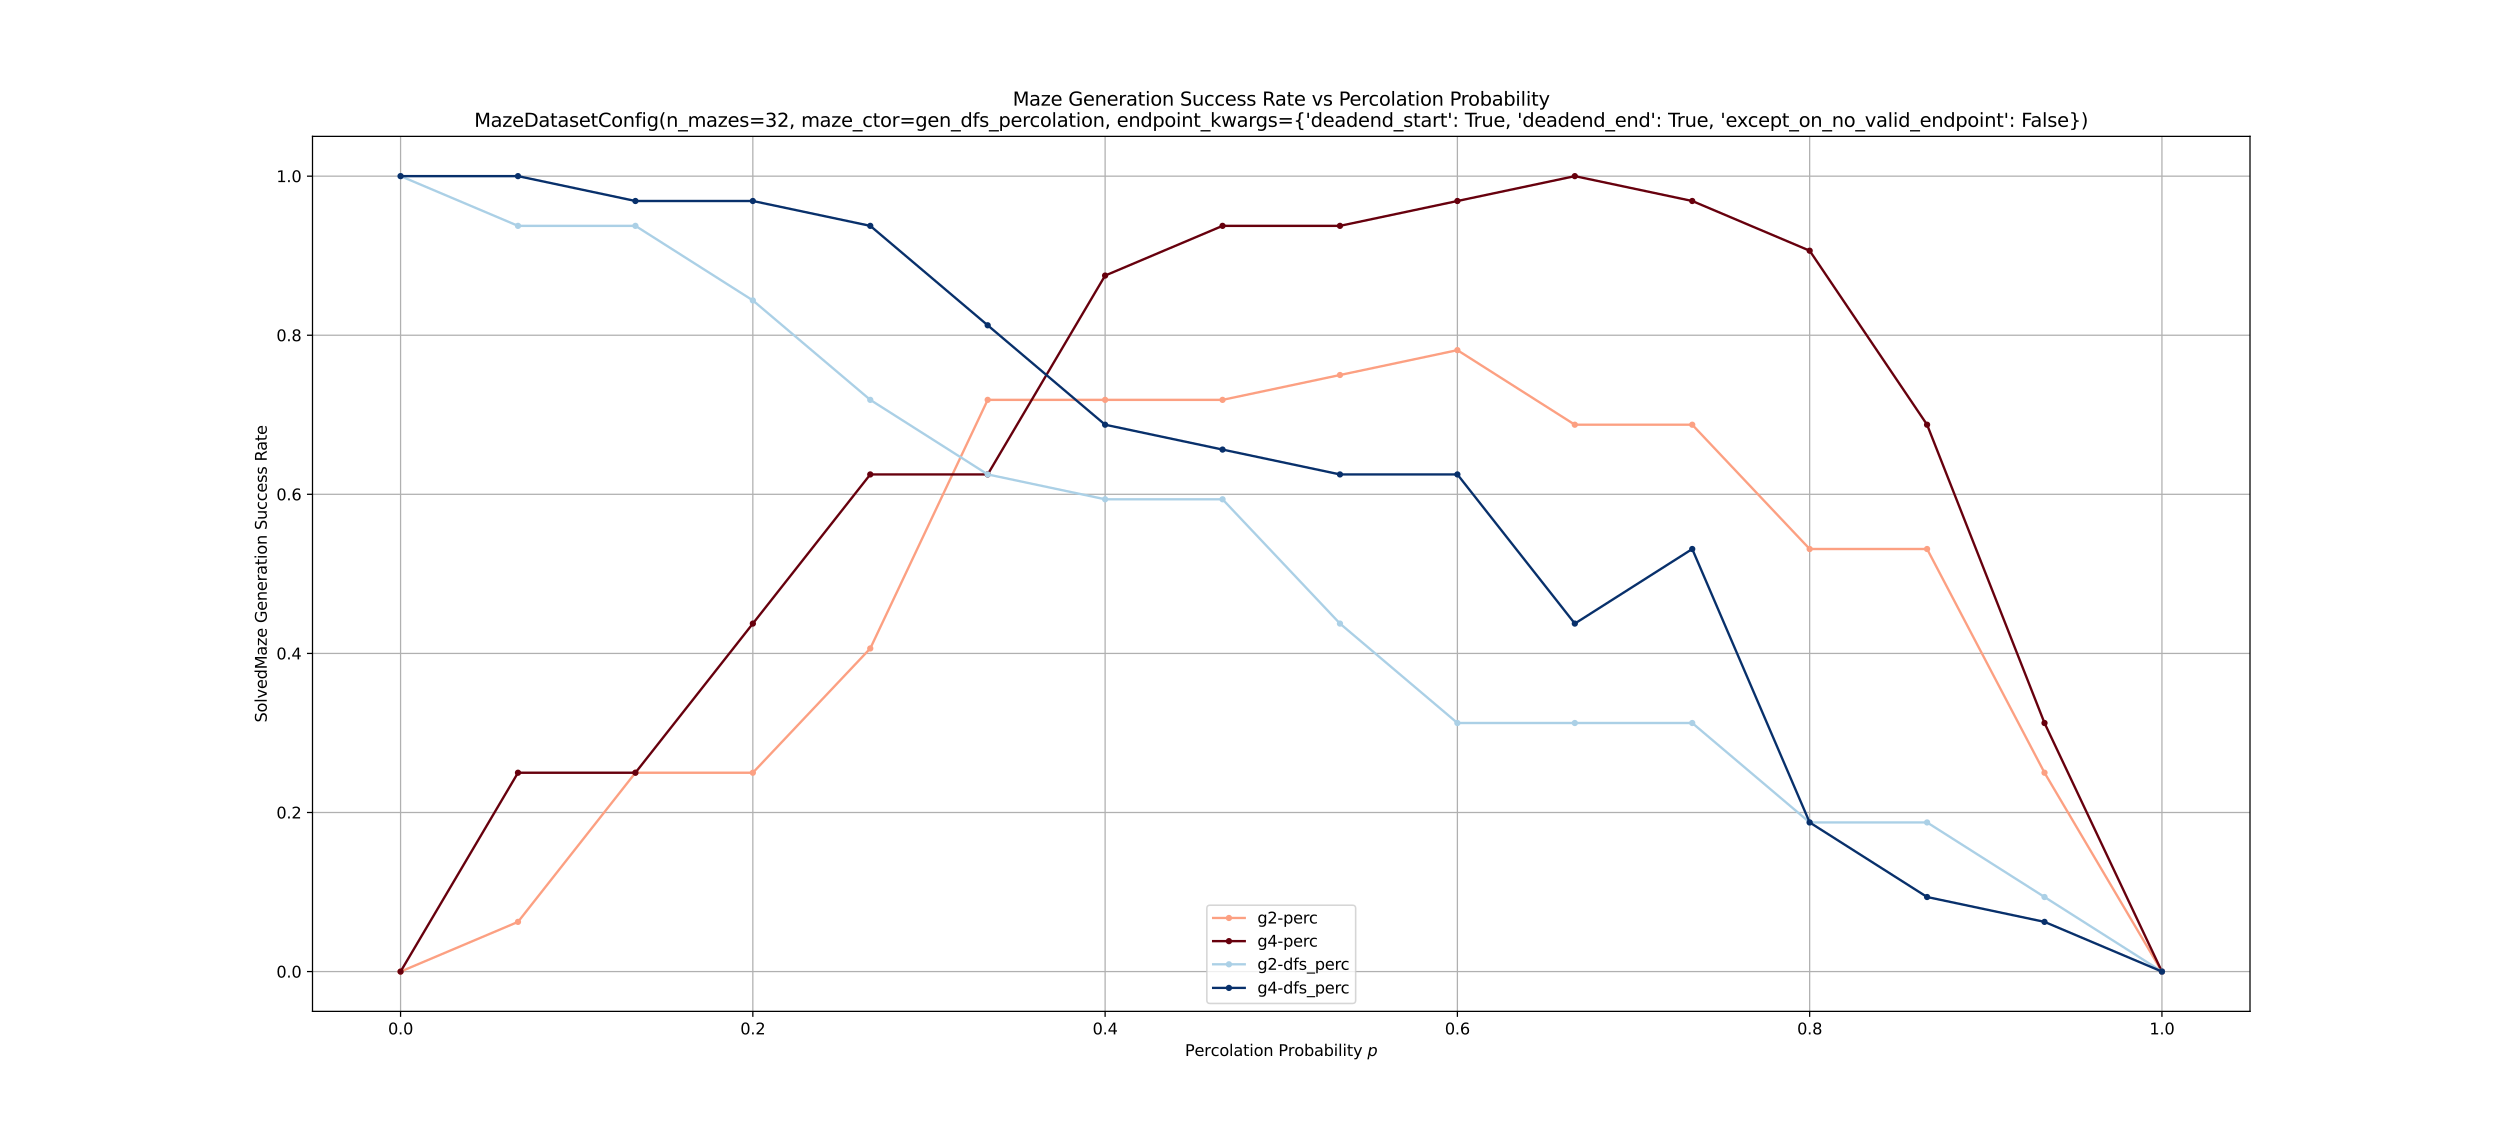 <?xml version="1.0" encoding="utf-8" standalone="no"?>
<!DOCTYPE svg PUBLIC "-//W3C//DTD SVG 1.1//EN"
  "http://www.w3.org/Graphics/SVG/1.1/DTD/svg11.dtd">
<svg xmlns:xlink="http://www.w3.org/1999/xlink" width="1584pt" height="720pt" viewBox="0 0 1584 720" xmlns="http://www.w3.org/2000/svg" version="1.1">
 <defs>
  <style type="text/css">*{stroke-linejoin: round; stroke-linecap: butt}</style>
 </defs>
 <g id="figure_1">
  <g id="patch_1">
   <path d="M 0 720 
L 1584 720 
L 1584 0 
L 0 0 
z
" style="fill: #ffffff"/>
  </g>
  <g id="axes_1">
   <g id="patch_2">
    <path d="M 198 640.8 
L 1425.6 640.8 
L 1425.6 86.4 
L 198 86.4 
z
" style="fill: #ffffff"/>
   </g>
   <g id="matplotlib.axis_1">
    <g id="xtick_1">
     <g id="line2d_1">
      <path d="M 253.8 640.8 
L 253.8 86.4 
" clip-path="url(#pc559e4ef2b)" style="fill: none; stroke: #b0b0b0; stroke-width: 0.8; stroke-linecap: square"/>
     </g>
     <g id="line2d_2">
      <defs>
       <path id="mf235ba8a89" d="M 0 0 
L 0 3.5 
" style="stroke: #000000; stroke-width: 0.8"/>
      </defs>
      <g>
       <use xlink:href="#mf235ba8a89" x="253.8" y="640.8" style="stroke: #000000; stroke-width: 0.8"/>
      </g>
     </g>
     <g id="text_1">
      <!-- 0.0 -->
      <g transform="translate(245.848 655.398) scale(0.1 -0.1)">
       <defs>
        <path id="DejaVuSans-30" d="M 2034 4250 
Q 1547 4250 1301 3770 
Q 1056 3291 1056 2328 
Q 1056 1369 1301 889 
Q 1547 409 2034 409 
Q 2525 409 2770 889 
Q 3016 1369 3016 2328 
Q 3016 3291 2770 3770 
Q 2525 4250 2034 4250 
z
M 2034 4750 
Q 2819 4750 3233 4129 
Q 3647 3509 3647 2328 
Q 3647 1150 3233 529 
Q 2819 -91 2034 -91 
Q 1250 -91 836 529 
Q 422 1150 422 2328 
Q 422 3509 836 4129 
Q 1250 4750 2034 4750 
z
" transform="scale(0.016)"/>
        <path id="DejaVuSans-2e" d="M 684 794 
L 1344 794 
L 1344 0 
L 684 0 
L 684 794 
z
" transform="scale(0.016)"/>
       </defs>
       <use xlink:href="#DejaVuSans-30"/>
       <use xlink:href="#DejaVuSans-2e" transform="translate(63.623 0)"/>
       <use xlink:href="#DejaVuSans-30" transform="translate(95.41 0)"/>
      </g>
     </g>
    </g>
    <g id="xtick_2">
     <g id="line2d_3">
      <path d="M 477 640.8 
L 477 86.4 
" clip-path="url(#pc559e4ef2b)" style="fill: none; stroke: #b0b0b0; stroke-width: 0.8; stroke-linecap: square"/>
     </g>
     <g id="line2d_4">
      <g>
       <use xlink:href="#mf235ba8a89" x="477" y="640.8" style="stroke: #000000; stroke-width: 0.8"/>
      </g>
     </g>
     <g id="text_2">
      <!-- 0.2 -->
      <g transform="translate(469.048 655.398) scale(0.1 -0.1)">
       <defs>
        <path id="DejaVuSans-32" d="M 1228 531 
L 3431 531 
L 3431 0 
L 469 0 
L 469 531 
Q 828 903 1448 1529 
Q 2069 2156 2228 2338 
Q 2531 2678 2651 2914 
Q 2772 3150 2772 3378 
Q 2772 3750 2511 3984 
Q 2250 4219 1831 4219 
Q 1534 4219 1204 4116 
Q 875 4013 500 3803 
L 500 4441 
Q 881 4594 1212 4672 
Q 1544 4750 1819 4750 
Q 2544 4750 2975 4387 
Q 3406 4025 3406 3419 
Q 3406 3131 3298 2873 
Q 3191 2616 2906 2266 
Q 2828 2175 2409 1742 
Q 1991 1309 1228 531 
z
" transform="scale(0.016)"/>
       </defs>
       <use xlink:href="#DejaVuSans-30"/>
       <use xlink:href="#DejaVuSans-2e" transform="translate(63.623 0)"/>
       <use xlink:href="#DejaVuSans-32" transform="translate(95.41 0)"/>
      </g>
     </g>
    </g>
    <g id="xtick_3">
     <g id="line2d_5">
      <path d="M 700.2 640.8 
L 700.2 86.4 
" clip-path="url(#pc559e4ef2b)" style="fill: none; stroke: #b0b0b0; stroke-width: 0.8; stroke-linecap: square"/>
     </g>
     <g id="line2d_6">
      <g>
       <use xlink:href="#mf235ba8a89" x="700.2" y="640.8" style="stroke: #000000; stroke-width: 0.8"/>
      </g>
     </g>
     <g id="text_3">
      <!-- 0.4 -->
      <g transform="translate(692.248 655.398) scale(0.1 -0.1)">
       <defs>
        <path id="DejaVuSans-34" d="M 2419 4116 
L 825 1625 
L 2419 1625 
L 2419 4116 
z
M 2253 4666 
L 3047 4666 
L 3047 1625 
L 3713 1625 
L 3713 1100 
L 3047 1100 
L 3047 0 
L 2419 0 
L 2419 1100 
L 313 1100 
L 313 1709 
L 2253 4666 
z
" transform="scale(0.016)"/>
       </defs>
       <use xlink:href="#DejaVuSans-30"/>
       <use xlink:href="#DejaVuSans-2e" transform="translate(63.623 0)"/>
       <use xlink:href="#DejaVuSans-34" transform="translate(95.41 0)"/>
      </g>
     </g>
    </g>
    <g id="xtick_4">
     <g id="line2d_7">
      <path d="M 923.4 640.8 
L 923.4 86.4 
" clip-path="url(#pc559e4ef2b)" style="fill: none; stroke: #b0b0b0; stroke-width: 0.8; stroke-linecap: square"/>
     </g>
     <g id="line2d_8">
      <g>
       <use xlink:href="#mf235ba8a89" x="923.4" y="640.8" style="stroke: #000000; stroke-width: 0.8"/>
      </g>
     </g>
     <g id="text_4">
      <!-- 0.6 -->
      <g transform="translate(915.448 655.398) scale(0.1 -0.1)">
       <defs>
        <path id="DejaVuSans-36" d="M 2113 2584 
Q 1688 2584 1439 2293 
Q 1191 2003 1191 1497 
Q 1191 994 1439 701 
Q 1688 409 2113 409 
Q 2538 409 2786 701 
Q 3034 994 3034 1497 
Q 3034 2003 2786 2293 
Q 2538 2584 2113 2584 
z
M 3366 4563 
L 3366 3988 
Q 3128 4100 2886 4159 
Q 2644 4219 2406 4219 
Q 1781 4219 1451 3797 
Q 1122 3375 1075 2522 
Q 1259 2794 1537 2939 
Q 1816 3084 2150 3084 
Q 2853 3084 3261 2657 
Q 3669 2231 3669 1497 
Q 3669 778 3244 343 
Q 2819 -91 2113 -91 
Q 1303 -91 875 529 
Q 447 1150 447 2328 
Q 447 3434 972 4092 
Q 1497 4750 2381 4750 
Q 2619 4750 2861 4703 
Q 3103 4656 3366 4563 
z
" transform="scale(0.016)"/>
       </defs>
       <use xlink:href="#DejaVuSans-30"/>
       <use xlink:href="#DejaVuSans-2e" transform="translate(63.623 0)"/>
       <use xlink:href="#DejaVuSans-36" transform="translate(95.41 0)"/>
      </g>
     </g>
    </g>
    <g id="xtick_5">
     <g id="line2d_9">
      <path d="M 1146.6 640.8 
L 1146.6 86.4 
" clip-path="url(#pc559e4ef2b)" style="fill: none; stroke: #b0b0b0; stroke-width: 0.8; stroke-linecap: square"/>
     </g>
     <g id="line2d_10">
      <g>
       <use xlink:href="#mf235ba8a89" x="1146.6" y="640.8" style="stroke: #000000; stroke-width: 0.8"/>
      </g>
     </g>
     <g id="text_5">
      <!-- 0.8 -->
      <g transform="translate(1138.648 655.398) scale(0.1 -0.1)">
       <defs>
        <path id="DejaVuSans-38" d="M 2034 2216 
Q 1584 2216 1326 1975 
Q 1069 1734 1069 1313 
Q 1069 891 1326 650 
Q 1584 409 2034 409 
Q 2484 409 2743 651 
Q 3003 894 3003 1313 
Q 3003 1734 2745 1975 
Q 2488 2216 2034 2216 
z
M 1403 2484 
Q 997 2584 770 2862 
Q 544 3141 544 3541 
Q 544 4100 942 4425 
Q 1341 4750 2034 4750 
Q 2731 4750 3128 4425 
Q 3525 4100 3525 3541 
Q 3525 3141 3298 2862 
Q 3072 2584 2669 2484 
Q 3125 2378 3379 2068 
Q 3634 1759 3634 1313 
Q 3634 634 3220 271 
Q 2806 -91 2034 -91 
Q 1263 -91 848 271 
Q 434 634 434 1313 
Q 434 1759 690 2068 
Q 947 2378 1403 2484 
z
M 1172 3481 
Q 1172 3119 1398 2916 
Q 1625 2713 2034 2713 
Q 2441 2713 2670 2916 
Q 2900 3119 2900 3481 
Q 2900 3844 2670 4047 
Q 2441 4250 2034 4250 
Q 1625 4250 1398 4047 
Q 1172 3844 1172 3481 
z
" transform="scale(0.016)"/>
       </defs>
       <use xlink:href="#DejaVuSans-30"/>
       <use xlink:href="#DejaVuSans-2e" transform="translate(63.623 0)"/>
       <use xlink:href="#DejaVuSans-38" transform="translate(95.41 0)"/>
      </g>
     </g>
    </g>
    <g id="xtick_6">
     <g id="line2d_11">
      <path d="M 1369.8 640.8 
L 1369.8 86.4 
" clip-path="url(#pc559e4ef2b)" style="fill: none; stroke: #b0b0b0; stroke-width: 0.8; stroke-linecap: square"/>
     </g>
     <g id="line2d_12">
      <g>
       <use xlink:href="#mf235ba8a89" x="1369.8" y="640.8" style="stroke: #000000; stroke-width: 0.8"/>
      </g>
     </g>
     <g id="text_6">
      <!-- 1.0 -->
      <g transform="translate(1361.848 655.398) scale(0.1 -0.1)">
       <defs>
        <path id="DejaVuSans-31" d="M 794 531 
L 1825 531 
L 1825 4091 
L 703 3866 
L 703 4441 
L 1819 4666 
L 2450 4666 
L 2450 531 
L 3481 531 
L 3481 0 
L 794 0 
L 794 531 
z
" transform="scale(0.016)"/>
       </defs>
       <use xlink:href="#DejaVuSans-31"/>
       <use xlink:href="#DejaVuSans-2e" transform="translate(63.623 0)"/>
       <use xlink:href="#DejaVuSans-30" transform="translate(95.41 0)"/>
      </g>
     </g>
    </g>
    <g id="text_7">
     <!-- Percolation Probability $p$ -->
     <g transform="translate(750.8 669.078) scale(0.1 -0.1)">
      <defs>
       <path id="DejaVuSans-50" d="M 1259 4147 
L 1259 2394 
L 2053 2394 
Q 2494 2394 2734 2622 
Q 2975 2850 2975 3272 
Q 2975 3691 2734 3919 
Q 2494 4147 2053 4147 
L 1259 4147 
z
M 628 4666 
L 2053 4666 
Q 2838 4666 3239 4311 
Q 3641 3956 3641 3272 
Q 3641 2581 3239 2228 
Q 2838 1875 2053 1875 
L 1259 1875 
L 1259 0 
L 628 0 
L 628 4666 
z
" transform="scale(0.016)"/>
       <path id="DejaVuSans-65" d="M 3597 1894 
L 3597 1613 
L 953 1613 
Q 991 1019 1311 708 
Q 1631 397 2203 397 
Q 2534 397 2845 478 
Q 3156 559 3463 722 
L 3463 178 
Q 3153 47 2828 -22 
Q 2503 -91 2169 -91 
Q 1331 -91 842 396 
Q 353 884 353 1716 
Q 353 2575 817 3079 
Q 1281 3584 2069 3584 
Q 2775 3584 3186 3129 
Q 3597 2675 3597 1894 
z
M 3022 2063 
Q 3016 2534 2758 2815 
Q 2500 3097 2075 3097 
Q 1594 3097 1305 2825 
Q 1016 2553 972 2059 
L 3022 2063 
z
" transform="scale(0.016)"/>
       <path id="DejaVuSans-72" d="M 2631 2963 
Q 2534 3019 2420 3045 
Q 2306 3072 2169 3072 
Q 1681 3072 1420 2755 
Q 1159 2438 1159 1844 
L 1159 0 
L 581 0 
L 581 3500 
L 1159 3500 
L 1159 2956 
Q 1341 3275 1631 3429 
Q 1922 3584 2338 3584 
Q 2397 3584 2469 3576 
Q 2541 3569 2628 3553 
L 2631 2963 
z
" transform="scale(0.016)"/>
       <path id="DejaVuSans-63" d="M 3122 3366 
L 3122 2828 
Q 2878 2963 2633 3030 
Q 2388 3097 2138 3097 
Q 1578 3097 1268 2742 
Q 959 2388 959 1747 
Q 959 1106 1268 751 
Q 1578 397 2138 397 
Q 2388 397 2633 464 
Q 2878 531 3122 666 
L 3122 134 
Q 2881 22 2623 -34 
Q 2366 -91 2075 -91 
Q 1284 -91 818 406 
Q 353 903 353 1747 
Q 353 2603 823 3093 
Q 1294 3584 2113 3584 
Q 2378 3584 2631 3529 
Q 2884 3475 3122 3366 
z
" transform="scale(0.016)"/>
       <path id="DejaVuSans-6f" d="M 1959 3097 
Q 1497 3097 1228 2736 
Q 959 2375 959 1747 
Q 959 1119 1226 758 
Q 1494 397 1959 397 
Q 2419 397 2687 759 
Q 2956 1122 2956 1747 
Q 2956 2369 2687 2733 
Q 2419 3097 1959 3097 
z
M 1959 3584 
Q 2709 3584 3137 3096 
Q 3566 2609 3566 1747 
Q 3566 888 3137 398 
Q 2709 -91 1959 -91 
Q 1206 -91 779 398 
Q 353 888 353 1747 
Q 353 2609 779 3096 
Q 1206 3584 1959 3584 
z
" transform="scale(0.016)"/>
       <path id="DejaVuSans-6c" d="M 603 4863 
L 1178 4863 
L 1178 0 
L 603 0 
L 603 4863 
z
" transform="scale(0.016)"/>
       <path id="DejaVuSans-61" d="M 2194 1759 
Q 1497 1759 1228 1600 
Q 959 1441 959 1056 
Q 959 750 1161 570 
Q 1363 391 1709 391 
Q 2188 391 2477 730 
Q 2766 1069 2766 1631 
L 2766 1759 
L 2194 1759 
z
M 3341 1997 
L 3341 0 
L 2766 0 
L 2766 531 
Q 2569 213 2275 61 
Q 1981 -91 1556 -91 
Q 1019 -91 701 211 
Q 384 513 384 1019 
Q 384 1609 779 1909 
Q 1175 2209 1959 2209 
L 2766 2209 
L 2766 2266 
Q 2766 2663 2505 2880 
Q 2244 3097 1772 3097 
Q 1472 3097 1187 3025 
Q 903 2953 641 2809 
L 641 3341 
Q 956 3463 1253 3523 
Q 1550 3584 1831 3584 
Q 2591 3584 2966 3190 
Q 3341 2797 3341 1997 
z
" transform="scale(0.016)"/>
       <path id="DejaVuSans-74" d="M 1172 4494 
L 1172 3500 
L 2356 3500 
L 2356 3053 
L 1172 3053 
L 1172 1153 
Q 1172 725 1289 603 
Q 1406 481 1766 481 
L 2356 481 
L 2356 0 
L 1766 0 
Q 1100 0 847 248 
Q 594 497 594 1153 
L 594 3053 
L 172 3053 
L 172 3500 
L 594 3500 
L 594 4494 
L 1172 4494 
z
" transform="scale(0.016)"/>
       <path id="DejaVuSans-69" d="M 603 3500 
L 1178 3500 
L 1178 0 
L 603 0 
L 603 3500 
z
M 603 4863 
L 1178 4863 
L 1178 4134 
L 603 4134 
L 603 4863 
z
" transform="scale(0.016)"/>
       <path id="DejaVuSans-6e" d="M 3513 2113 
L 3513 0 
L 2938 0 
L 2938 2094 
Q 2938 2591 2744 2837 
Q 2550 3084 2163 3084 
Q 1697 3084 1428 2787 
Q 1159 2491 1159 1978 
L 1159 0 
L 581 0 
L 581 3500 
L 1159 3500 
L 1159 2956 
Q 1366 3272 1645 3428 
Q 1925 3584 2291 3584 
Q 2894 3584 3203 3211 
Q 3513 2838 3513 2113 
z
" transform="scale(0.016)"/>
       <path id="DejaVuSans-20" transform="scale(0.016)"/>
       <path id="DejaVuSans-62" d="M 3116 1747 
Q 3116 2381 2855 2742 
Q 2594 3103 2138 3103 
Q 1681 3103 1420 2742 
Q 1159 2381 1159 1747 
Q 1159 1113 1420 752 
Q 1681 391 2138 391 
Q 2594 391 2855 752 
Q 3116 1113 3116 1747 
z
M 1159 2969 
Q 1341 3281 1617 3432 
Q 1894 3584 2278 3584 
Q 2916 3584 3314 3078 
Q 3713 2572 3713 1747 
Q 3713 922 3314 415 
Q 2916 -91 2278 -91 
Q 1894 -91 1617 61 
Q 1341 213 1159 525 
L 1159 0 
L 581 0 
L 581 4863 
L 1159 4863 
L 1159 2969 
z
" transform="scale(0.016)"/>
       <path id="DejaVuSans-79" d="M 2059 -325 
Q 1816 -950 1584 -1140 
Q 1353 -1331 966 -1331 
L 506 -1331 
L 506 -850 
L 844 -850 
Q 1081 -850 1212 -737 
Q 1344 -625 1503 -206 
L 1606 56 
L 191 3500 
L 800 3500 
L 1894 763 
L 2988 3500 
L 3597 3500 
L 2059 -325 
z
" transform="scale(0.016)"/>
       <path id="DejaVuSans-Oblique-70" d="M 3175 2156 
Q 3175 2616 2975 2859 
Q 2775 3103 2400 3103 
Q 2144 3103 1911 2972 
Q 1678 2841 1497 2591 
Q 1319 2344 1212 1994 
Q 1106 1644 1106 1300 
Q 1106 863 1306 627 
Q 1506 391 1875 391 
Q 2147 391 2380 519 
Q 2613 647 2778 891 
Q 2956 1147 3065 1494 
Q 3175 1841 3175 2156 
z
M 1394 2969 
Q 1625 3272 1939 3428 
Q 2253 3584 2638 3584 
Q 3175 3584 3472 3232 
Q 3769 2881 3769 2247 
Q 3769 1728 3584 1258 
Q 3400 788 3053 416 
Q 2822 169 2531 39 
Q 2241 -91 1919 -91 
Q 1547 -91 1294 64 
Q 1041 219 916 525 
L 556 -1331 
L -19 -1331 
L 922 3500 
L 1497 3500 
L 1394 2969 
z
" transform="scale(0.016)"/>
      </defs>
      <use xlink:href="#DejaVuSans-50" transform="translate(0 0.016)"/>
      <use xlink:href="#DejaVuSans-65" transform="translate(60.303 0.016)"/>
      <use xlink:href="#DejaVuSans-72" transform="translate(121.826 0.016)"/>
      <use xlink:href="#DejaVuSans-63" transform="translate(162.939 0.016)"/>
      <use xlink:href="#DejaVuSans-6f" transform="translate(217.92 0.016)"/>
      <use xlink:href="#DejaVuSans-6c" transform="translate(279.102 0.016)"/>
      <use xlink:href="#DejaVuSans-61" transform="translate(306.885 0.016)"/>
      <use xlink:href="#DejaVuSans-74" transform="translate(368.164 0.016)"/>
      <use xlink:href="#DejaVuSans-69" transform="translate(407.373 0.016)"/>
      <use xlink:href="#DejaVuSans-6f" transform="translate(435.156 0.016)"/>
      <use xlink:href="#DejaVuSans-6e" transform="translate(496.338 0.016)"/>
      <use xlink:href="#DejaVuSans-20" transform="translate(559.717 0.016)"/>
      <use xlink:href="#DejaVuSans-50" transform="translate(591.504 0.016)"/>
      <use xlink:href="#DejaVuSans-72" transform="translate(651.807 0.016)"/>
      <use xlink:href="#DejaVuSans-6f" transform="translate(692.92 0.016)"/>
      <use xlink:href="#DejaVuSans-62" transform="translate(754.102 0.016)"/>
      <use xlink:href="#DejaVuSans-61" transform="translate(817.578 0.016)"/>
      <use xlink:href="#DejaVuSans-62" transform="translate(878.857 0.016)"/>
      <use xlink:href="#DejaVuSans-69" transform="translate(942.334 0.016)"/>
      <use xlink:href="#DejaVuSans-6c" transform="translate(970.117 0.016)"/>
      <use xlink:href="#DejaVuSans-69" transform="translate(997.9 0.016)"/>
      <use xlink:href="#DejaVuSans-74" transform="translate(1025.684 0.016)"/>
      <use xlink:href="#DejaVuSans-79" transform="translate(1064.893 0.016)"/>
      <use xlink:href="#DejaVuSans-20" transform="translate(1124.072 0.016)"/>
      <use xlink:href="#DejaVuSans-Oblique-70" transform="translate(1155.859 0.016)"/>
     </g>
    </g>
   </g>
   <g id="matplotlib.axis_2">
    <g id="ytick_1">
     <g id="line2d_13">
      <path d="M 198 615.6 
L 1425.6 615.6 
" clip-path="url(#pc559e4ef2b)" style="fill: none; stroke: #b0b0b0; stroke-width: 0.8; stroke-linecap: square"/>
     </g>
     <g id="line2d_14">
      <defs>
       <path id="mc3a5cf770f" d="M 0 0 
L -3.5 0 
" style="stroke: #000000; stroke-width: 0.8"/>
      </defs>
      <g>
       <use xlink:href="#mc3a5cf770f" x="198" y="615.6" style="stroke: #000000; stroke-width: 0.8"/>
      </g>
     </g>
     <g id="text_8">
      <!-- 0.0 -->
      <g transform="translate(175.097 619.399) scale(0.1 -0.1)">
       <use xlink:href="#DejaVuSans-30"/>
       <use xlink:href="#DejaVuSans-2e" transform="translate(63.623 0)"/>
       <use xlink:href="#DejaVuSans-30" transform="translate(95.41 0)"/>
      </g>
     </g>
    </g>
    <g id="ytick_2">
     <g id="line2d_15">
      <path d="M 198 514.8 
L 1425.6 514.8 
" clip-path="url(#pc559e4ef2b)" style="fill: none; stroke: #b0b0b0; stroke-width: 0.8; stroke-linecap: square"/>
     </g>
     <g id="line2d_16">
      <g>
       <use xlink:href="#mc3a5cf770f" x="198" y="514.8" style="stroke: #000000; stroke-width: 0.8"/>
      </g>
     </g>
     <g id="text_9">
      <!-- 0.2 -->
      <g transform="translate(175.097 518.599) scale(0.1 -0.1)">
       <use xlink:href="#DejaVuSans-30"/>
       <use xlink:href="#DejaVuSans-2e" transform="translate(63.623 0)"/>
       <use xlink:href="#DejaVuSans-32" transform="translate(95.41 0)"/>
      </g>
     </g>
    </g>
    <g id="ytick_3">
     <g id="line2d_17">
      <path d="M 198 414 
L 1425.6 414 
" clip-path="url(#pc559e4ef2b)" style="fill: none; stroke: #b0b0b0; stroke-width: 0.8; stroke-linecap: square"/>
     </g>
     <g id="line2d_18">
      <g>
       <use xlink:href="#mc3a5cf770f" x="198" y="414" style="stroke: #000000; stroke-width: 0.8"/>
      </g>
     </g>
     <g id="text_10">
      <!-- 0.4 -->
      <g transform="translate(175.097 417.799) scale(0.1 -0.1)">
       <use xlink:href="#DejaVuSans-30"/>
       <use xlink:href="#DejaVuSans-2e" transform="translate(63.623 0)"/>
       <use xlink:href="#DejaVuSans-34" transform="translate(95.41 0)"/>
      </g>
     </g>
    </g>
    <g id="ytick_4">
     <g id="line2d_19">
      <path d="M 198 313.2 
L 1425.6 313.2 
" clip-path="url(#pc559e4ef2b)" style="fill: none; stroke: #b0b0b0; stroke-width: 0.8; stroke-linecap: square"/>
     </g>
     <g id="line2d_20">
      <g>
       <use xlink:href="#mc3a5cf770f" x="198" y="313.2" style="stroke: #000000; stroke-width: 0.8"/>
      </g>
     </g>
     <g id="text_11">
      <!-- 0.6 -->
      <g transform="translate(175.097 316.999) scale(0.1 -0.1)">
       <use xlink:href="#DejaVuSans-30"/>
       <use xlink:href="#DejaVuSans-2e" transform="translate(63.623 0)"/>
       <use xlink:href="#DejaVuSans-36" transform="translate(95.41 0)"/>
      </g>
     </g>
    </g>
    <g id="ytick_5">
     <g id="line2d_21">
      <path d="M 198 212.4 
L 1425.6 212.4 
" clip-path="url(#pc559e4ef2b)" style="fill: none; stroke: #b0b0b0; stroke-width: 0.8; stroke-linecap: square"/>
     </g>
     <g id="line2d_22">
      <g>
       <use xlink:href="#mc3a5cf770f" x="198" y="212.4" style="stroke: #000000; stroke-width: 0.8"/>
      </g>
     </g>
     <g id="text_12">
      <!-- 0.8 -->
      <g transform="translate(175.097 216.199) scale(0.1 -0.1)">
       <use xlink:href="#DejaVuSans-30"/>
       <use xlink:href="#DejaVuSans-2e" transform="translate(63.623 0)"/>
       <use xlink:href="#DejaVuSans-38" transform="translate(95.41 0)"/>
      </g>
     </g>
    </g>
    <g id="ytick_6">
     <g id="line2d_23">
      <path d="M 198 111.6 
L 1425.6 111.6 
" clip-path="url(#pc559e4ef2b)" style="fill: none; stroke: #b0b0b0; stroke-width: 0.8; stroke-linecap: square"/>
     </g>
     <g id="line2d_24">
      <g>
       <use xlink:href="#mc3a5cf770f" x="198" y="111.6" style="stroke: #000000; stroke-width: 0.8"/>
      </g>
     </g>
     <g id="text_13">
      <!-- 1.0 -->
      <g transform="translate(175.097 115.399) scale(0.1 -0.1)">
       <use xlink:href="#DejaVuSans-31"/>
       <use xlink:href="#DejaVuSans-2e" transform="translate(63.623 0)"/>
       <use xlink:href="#DejaVuSans-30" transform="translate(95.41 0)"/>
      </g>
     </g>
    </g>
    <g id="text_14">
     <!-- SolvedMaze Generation Success Rate -->
     <g transform="translate(169.017 457.762) rotate(-90) scale(0.1 -0.1)">
      <defs>
       <path id="DejaVuSans-53" d="M 3425 4513 
L 3425 3897 
Q 3066 4069 2747 4153 
Q 2428 4238 2131 4238 
Q 1616 4238 1336 4038 
Q 1056 3838 1056 3469 
Q 1056 3159 1242 3001 
Q 1428 2844 1947 2747 
L 2328 2669 
Q 3034 2534 3370 2195 
Q 3706 1856 3706 1288 
Q 3706 609 3251 259 
Q 2797 -91 1919 -91 
Q 1588 -91 1214 -16 
Q 841 59 441 206 
L 441 856 
Q 825 641 1194 531 
Q 1563 422 1919 422 
Q 2459 422 2753 634 
Q 3047 847 3047 1241 
Q 3047 1584 2836 1778 
Q 2625 1972 2144 2069 
L 1759 2144 
Q 1053 2284 737 2584 
Q 422 2884 422 3419 
Q 422 4038 858 4394 
Q 1294 4750 2059 4750 
Q 2388 4750 2728 4690 
Q 3069 4631 3425 4513 
z
" transform="scale(0.016)"/>
       <path id="DejaVuSans-76" d="M 191 3500 
L 800 3500 
L 1894 563 
L 2988 3500 
L 3597 3500 
L 2284 0 
L 1503 0 
L 191 3500 
z
" transform="scale(0.016)"/>
       <path id="DejaVuSans-64" d="M 2906 2969 
L 2906 4863 
L 3481 4863 
L 3481 0 
L 2906 0 
L 2906 525 
Q 2725 213 2448 61 
Q 2172 -91 1784 -91 
Q 1150 -91 751 415 
Q 353 922 353 1747 
Q 353 2572 751 3078 
Q 1150 3584 1784 3584 
Q 2172 3584 2448 3432 
Q 2725 3281 2906 2969 
z
M 947 1747 
Q 947 1113 1208 752 
Q 1469 391 1925 391 
Q 2381 391 2643 752 
Q 2906 1113 2906 1747 
Q 2906 2381 2643 2742 
Q 2381 3103 1925 3103 
Q 1469 3103 1208 2742 
Q 947 2381 947 1747 
z
" transform="scale(0.016)"/>
       <path id="DejaVuSans-4d" d="M 628 4666 
L 1569 4666 
L 2759 1491 
L 3956 4666 
L 4897 4666 
L 4897 0 
L 4281 0 
L 4281 4097 
L 3078 897 
L 2444 897 
L 1241 4097 
L 1241 0 
L 628 0 
L 628 4666 
z
" transform="scale(0.016)"/>
       <path id="DejaVuSans-7a" d="M 353 3500 
L 3084 3500 
L 3084 2975 
L 922 459 
L 3084 459 
L 3084 0 
L 275 0 
L 275 525 
L 2438 3041 
L 353 3041 
L 353 3500 
z
" transform="scale(0.016)"/>
       <path id="DejaVuSans-47" d="M 3809 666 
L 3809 1919 
L 2778 1919 
L 2778 2438 
L 4434 2438 
L 4434 434 
Q 4069 175 3628 42 
Q 3188 -91 2688 -91 
Q 1594 -91 976 548 
Q 359 1188 359 2328 
Q 359 3472 976 4111 
Q 1594 4750 2688 4750 
Q 3144 4750 3555 4637 
Q 3966 4525 4313 4306 
L 4313 3634 
Q 3963 3931 3569 4081 
Q 3175 4231 2741 4231 
Q 1884 4231 1454 3753 
Q 1025 3275 1025 2328 
Q 1025 1384 1454 906 
Q 1884 428 2741 428 
Q 3075 428 3337 486 
Q 3600 544 3809 666 
z
" transform="scale(0.016)"/>
       <path id="DejaVuSans-75" d="M 544 1381 
L 544 3500 
L 1119 3500 
L 1119 1403 
Q 1119 906 1312 657 
Q 1506 409 1894 409 
Q 2359 409 2629 706 
Q 2900 1003 2900 1516 
L 2900 3500 
L 3475 3500 
L 3475 0 
L 2900 0 
L 2900 538 
Q 2691 219 2414 64 
Q 2138 -91 1772 -91 
Q 1169 -91 856 284 
Q 544 659 544 1381 
z
M 1991 3584 
L 1991 3584 
z
" transform="scale(0.016)"/>
       <path id="DejaVuSans-73" d="M 2834 3397 
L 2834 2853 
Q 2591 2978 2328 3040 
Q 2066 3103 1784 3103 
Q 1356 3103 1142 2972 
Q 928 2841 928 2578 
Q 928 2378 1081 2264 
Q 1234 2150 1697 2047 
L 1894 2003 
Q 2506 1872 2764 1633 
Q 3022 1394 3022 966 
Q 3022 478 2636 193 
Q 2250 -91 1575 -91 
Q 1294 -91 989 -36 
Q 684 19 347 128 
L 347 722 
Q 666 556 975 473 
Q 1284 391 1588 391 
Q 1994 391 2212 530 
Q 2431 669 2431 922 
Q 2431 1156 2273 1281 
Q 2116 1406 1581 1522 
L 1381 1569 
Q 847 1681 609 1914 
Q 372 2147 372 2553 
Q 372 3047 722 3315 
Q 1072 3584 1716 3584 
Q 2034 3584 2315 3537 
Q 2597 3491 2834 3397 
z
" transform="scale(0.016)"/>
       <path id="DejaVuSans-52" d="M 2841 2188 
Q 3044 2119 3236 1894 
Q 3428 1669 3622 1275 
L 4263 0 
L 3584 0 
L 2988 1197 
Q 2756 1666 2539 1819 
Q 2322 1972 1947 1972 
L 1259 1972 
L 1259 0 
L 628 0 
L 628 4666 
L 2053 4666 
Q 2853 4666 3247 4331 
Q 3641 3997 3641 3322 
Q 3641 2881 3436 2590 
Q 3231 2300 2841 2188 
z
M 1259 4147 
L 1259 2491 
L 2053 2491 
Q 2509 2491 2742 2702 
Q 2975 2913 2975 3322 
Q 2975 3731 2742 3939 
Q 2509 4147 2053 4147 
L 1259 4147 
z
" transform="scale(0.016)"/>
      </defs>
      <use xlink:href="#DejaVuSans-53"/>
      <use xlink:href="#DejaVuSans-6f" transform="translate(63.477 0)"/>
      <use xlink:href="#DejaVuSans-6c" transform="translate(124.658 0)"/>
      <use xlink:href="#DejaVuSans-76" transform="translate(152.441 0)"/>
      <use xlink:href="#DejaVuSans-65" transform="translate(211.621 0)"/>
      <use xlink:href="#DejaVuSans-64" transform="translate(273.145 0)"/>
      <use xlink:href="#DejaVuSans-4d" transform="translate(336.621 0)"/>
      <use xlink:href="#DejaVuSans-61" transform="translate(422.9 0)"/>
      <use xlink:href="#DejaVuSans-7a" transform="translate(484.18 0)"/>
      <use xlink:href="#DejaVuSans-65" transform="translate(536.67 0)"/>
      <use xlink:href="#DejaVuSans-20" transform="translate(598.193 0)"/>
      <use xlink:href="#DejaVuSans-47" transform="translate(629.98 0)"/>
      <use xlink:href="#DejaVuSans-65" transform="translate(707.471 0)"/>
      <use xlink:href="#DejaVuSans-6e" transform="translate(768.994 0)"/>
      <use xlink:href="#DejaVuSans-65" transform="translate(832.373 0)"/>
      <use xlink:href="#DejaVuSans-72" transform="translate(893.896 0)"/>
      <use xlink:href="#DejaVuSans-61" transform="translate(935.01 0)"/>
      <use xlink:href="#DejaVuSans-74" transform="translate(996.289 0)"/>
      <use xlink:href="#DejaVuSans-69" transform="translate(1035.498 0)"/>
      <use xlink:href="#DejaVuSans-6f" transform="translate(1063.281 0)"/>
      <use xlink:href="#DejaVuSans-6e" transform="translate(1124.463 0)"/>
      <use xlink:href="#DejaVuSans-20" transform="translate(1187.842 0)"/>
      <use xlink:href="#DejaVuSans-53" transform="translate(1219.629 0)"/>
      <use xlink:href="#DejaVuSans-75" transform="translate(1283.105 0)"/>
      <use xlink:href="#DejaVuSans-63" transform="translate(1346.484 0)"/>
      <use xlink:href="#DejaVuSans-63" transform="translate(1401.465 0)"/>
      <use xlink:href="#DejaVuSans-65" transform="translate(1456.445 0)"/>
      <use xlink:href="#DejaVuSans-73" transform="translate(1517.969 0)"/>
      <use xlink:href="#DejaVuSans-73" transform="translate(1570.068 0)"/>
      <use xlink:href="#DejaVuSans-20" transform="translate(1622.168 0)"/>
      <use xlink:href="#DejaVuSans-52" transform="translate(1653.955 0)"/>
      <use xlink:href="#DejaVuSans-61" transform="translate(1721.188 0)"/>
      <use xlink:href="#DejaVuSans-74" transform="translate(1782.467 0)"/>
      <use xlink:href="#DejaVuSans-65" transform="translate(1821.676 0)"/>
     </g>
    </g>
   </g>
   <g id="line2d_25">
    <path d="M 253.8 615.6 
L 328.2 584.1 
L 402.6 489.6 
L 477 489.6 
L 551.4 410.85 
L 625.8 253.35 
L 700.2 253.35 
L 774.6 253.35 
L 849 237.6 
L 923.4 221.85 
L 997.8 269.1 
L 1072.2 269.1 
L 1146.6 347.85 
L 1221 347.85 
L 1295.4 489.6 
L 1369.8 615.6 
" clip-path="url(#pc559e4ef2b)" style="fill: none; stroke: #fca082; stroke-width: 1.5; stroke-linecap: square"/>
    <defs>
     <path id="m0b1f828d3e" d="M 0 1.5 
C 0.398 1.5 0.779 1.342 1.061 1.061 
C 1.342 0.779 1.5 0.398 1.5 0 
C 1.5 -0.398 1.342 -0.779 1.061 -1.061 
C 0.779 -1.342 0.398 -1.5 0 -1.5 
C -0.398 -1.5 -0.779 -1.342 -1.061 -1.061 
C -1.342 -0.779 -1.5 -0.398 -1.5 0 
C -1.5 0.398 -1.342 0.779 -1.061 1.061 
C -0.779 1.342 -0.398 1.5 0 1.5 
z
" style="stroke: #fca082"/>
    </defs>
    <g clip-path="url(#pc559e4ef2b)">
     <use xlink:href="#m0b1f828d3e" x="253.8" y="615.6" style="fill: #fca082; stroke: #fca082"/>
     <use xlink:href="#m0b1f828d3e" x="328.2" y="584.1" style="fill: #fca082; stroke: #fca082"/>
     <use xlink:href="#m0b1f828d3e" x="402.6" y="489.6" style="fill: #fca082; stroke: #fca082"/>
     <use xlink:href="#m0b1f828d3e" x="477" y="489.6" style="fill: #fca082; stroke: #fca082"/>
     <use xlink:href="#m0b1f828d3e" x="551.4" y="410.85" style="fill: #fca082; stroke: #fca082"/>
     <use xlink:href="#m0b1f828d3e" x="625.8" y="253.35" style="fill: #fca082; stroke: #fca082"/>
     <use xlink:href="#m0b1f828d3e" x="700.2" y="253.35" style="fill: #fca082; stroke: #fca082"/>
     <use xlink:href="#m0b1f828d3e" x="774.6" y="253.35" style="fill: #fca082; stroke: #fca082"/>
     <use xlink:href="#m0b1f828d3e" x="849" y="237.6" style="fill: #fca082; stroke: #fca082"/>
     <use xlink:href="#m0b1f828d3e" x="923.4" y="221.85" style="fill: #fca082; stroke: #fca082"/>
     <use xlink:href="#m0b1f828d3e" x="997.8" y="269.1" style="fill: #fca082; stroke: #fca082"/>
     <use xlink:href="#m0b1f828d3e" x="1072.2" y="269.1" style="fill: #fca082; stroke: #fca082"/>
     <use xlink:href="#m0b1f828d3e" x="1146.6" y="347.85" style="fill: #fca082; stroke: #fca082"/>
     <use xlink:href="#m0b1f828d3e" x="1221" y="347.85" style="fill: #fca082; stroke: #fca082"/>
     <use xlink:href="#m0b1f828d3e" x="1295.4" y="489.6" style="fill: #fca082; stroke: #fca082"/>
     <use xlink:href="#m0b1f828d3e" x="1369.8" y="615.6" style="fill: #fca082; stroke: #fca082"/>
    </g>
   </g>
   <g id="line2d_26">
    <path d="M 253.8 615.6 
L 328.2 489.6 
L 402.6 489.6 
L 477 395.1 
L 551.4 300.6 
L 625.8 300.6 
L 700.2 174.6 
L 774.6 143.1 
L 849 143.1 
L 923.4 127.35 
L 997.8 111.6 
L 1072.2 127.35 
L 1146.6 158.85 
L 1221 269.1 
L 1295.4 458.1 
L 1369.8 615.6 
" clip-path="url(#pc559e4ef2b)" style="fill: none; stroke: #67000d; stroke-width: 1.5; stroke-linecap: square"/>
    <defs>
     <path id="m454fe9adb8" d="M 0 1.5 
C 0.398 1.5 0.779 1.342 1.061 1.061 
C 1.342 0.779 1.5 0.398 1.5 0 
C 1.5 -0.398 1.342 -0.779 1.061 -1.061 
C 0.779 -1.342 0.398 -1.5 0 -1.5 
C -0.398 -1.5 -0.779 -1.342 -1.061 -1.061 
C -1.342 -0.779 -1.5 -0.398 -1.5 0 
C -1.5 0.398 -1.342 0.779 -1.061 1.061 
C -0.779 1.342 -0.398 1.5 0 1.5 
z
" style="stroke: #67000d"/>
    </defs>
    <g clip-path="url(#pc559e4ef2b)">
     <use xlink:href="#m454fe9adb8" x="253.8" y="615.6" style="fill: #67000d; stroke: #67000d"/>
     <use xlink:href="#m454fe9adb8" x="328.2" y="489.6" style="fill: #67000d; stroke: #67000d"/>
     <use xlink:href="#m454fe9adb8" x="402.6" y="489.6" style="fill: #67000d; stroke: #67000d"/>
     <use xlink:href="#m454fe9adb8" x="477" y="395.1" style="fill: #67000d; stroke: #67000d"/>
     <use xlink:href="#m454fe9adb8" x="551.4" y="300.6" style="fill: #67000d; stroke: #67000d"/>
     <use xlink:href="#m454fe9adb8" x="625.8" y="300.6" style="fill: #67000d; stroke: #67000d"/>
     <use xlink:href="#m454fe9adb8" x="700.2" y="174.6" style="fill: #67000d; stroke: #67000d"/>
     <use xlink:href="#m454fe9adb8" x="774.6" y="143.1" style="fill: #67000d; stroke: #67000d"/>
     <use xlink:href="#m454fe9adb8" x="849" y="143.1" style="fill: #67000d; stroke: #67000d"/>
     <use xlink:href="#m454fe9adb8" x="923.4" y="127.35" style="fill: #67000d; stroke: #67000d"/>
     <use xlink:href="#m454fe9adb8" x="997.8" y="111.6" style="fill: #67000d; stroke: #67000d"/>
     <use xlink:href="#m454fe9adb8" x="1072.2" y="127.35" style="fill: #67000d; stroke: #67000d"/>
     <use xlink:href="#m454fe9adb8" x="1146.6" y="158.85" style="fill: #67000d; stroke: #67000d"/>
     <use xlink:href="#m454fe9adb8" x="1221" y="269.1" style="fill: #67000d; stroke: #67000d"/>
     <use xlink:href="#m454fe9adb8" x="1295.4" y="458.1" style="fill: #67000d; stroke: #67000d"/>
     <use xlink:href="#m454fe9adb8" x="1369.8" y="615.6" style="fill: #67000d; stroke: #67000d"/>
    </g>
   </g>
   <g id="line2d_27">
    <path d="M 253.8 111.6 
L 328.2 143.1 
L 402.6 143.1 
L 477 190.35 
L 551.4 253.35 
L 625.8 300.6 
L 700.2 316.35 
L 774.6 316.35 
L 849 395.1 
L 923.4 458.1 
L 997.8 458.1 
L 1072.2 458.1 
L 1146.6 521.1 
L 1221 521.1 
L 1295.4 568.35 
L 1369.8 615.6 
" clip-path="url(#pc559e4ef2b)" style="fill: none; stroke: #abd0e6; stroke-width: 1.5; stroke-linecap: square"/>
    <defs>
     <path id="me55c832c6b" d="M 0 1.5 
C 0.398 1.5 0.779 1.342 1.061 1.061 
C 1.342 0.779 1.5 0.398 1.5 0 
C 1.5 -0.398 1.342 -0.779 1.061 -1.061 
C 0.779 -1.342 0.398 -1.5 0 -1.5 
C -0.398 -1.5 -0.779 -1.342 -1.061 -1.061 
C -1.342 -0.779 -1.5 -0.398 -1.5 0 
C -1.5 0.398 -1.342 0.779 -1.061 1.061 
C -0.779 1.342 -0.398 1.5 0 1.5 
z
" style="stroke: #abd0e6"/>
    </defs>
    <g clip-path="url(#pc559e4ef2b)">
     <use xlink:href="#me55c832c6b" x="253.8" y="111.6" style="fill: #abd0e6; stroke: #abd0e6"/>
     <use xlink:href="#me55c832c6b" x="328.2" y="143.1" style="fill: #abd0e6; stroke: #abd0e6"/>
     <use xlink:href="#me55c832c6b" x="402.6" y="143.1" style="fill: #abd0e6; stroke: #abd0e6"/>
     <use xlink:href="#me55c832c6b" x="477" y="190.35" style="fill: #abd0e6; stroke: #abd0e6"/>
     <use xlink:href="#me55c832c6b" x="551.4" y="253.35" style="fill: #abd0e6; stroke: #abd0e6"/>
     <use xlink:href="#me55c832c6b" x="625.8" y="300.6" style="fill: #abd0e6; stroke: #abd0e6"/>
     <use xlink:href="#me55c832c6b" x="700.2" y="316.35" style="fill: #abd0e6; stroke: #abd0e6"/>
     <use xlink:href="#me55c832c6b" x="774.6" y="316.35" style="fill: #abd0e6; stroke: #abd0e6"/>
     <use xlink:href="#me55c832c6b" x="849" y="395.1" style="fill: #abd0e6; stroke: #abd0e6"/>
     <use xlink:href="#me55c832c6b" x="923.4" y="458.1" style="fill: #abd0e6; stroke: #abd0e6"/>
     <use xlink:href="#me55c832c6b" x="997.8" y="458.1" style="fill: #abd0e6; stroke: #abd0e6"/>
     <use xlink:href="#me55c832c6b" x="1072.2" y="458.1" style="fill: #abd0e6; stroke: #abd0e6"/>
     <use xlink:href="#me55c832c6b" x="1146.6" y="521.1" style="fill: #abd0e6; stroke: #abd0e6"/>
     <use xlink:href="#me55c832c6b" x="1221" y="521.1" style="fill: #abd0e6; stroke: #abd0e6"/>
     <use xlink:href="#me55c832c6b" x="1295.4" y="568.35" style="fill: #abd0e6; stroke: #abd0e6"/>
     <use xlink:href="#me55c832c6b" x="1369.8" y="615.6" style="fill: #abd0e6; stroke: #abd0e6"/>
    </g>
   </g>
   <g id="line2d_28">
    <path d="M 253.8 111.6 
L 328.2 111.6 
L 402.6 127.35 
L 477 127.35 
L 551.4 143.1 
L 625.8 206.1 
L 700.2 269.1 
L 774.6 284.85 
L 849 300.6 
L 923.4 300.6 
L 997.8 395.1 
L 1072.2 347.85 
L 1146.6 521.1 
L 1221 568.35 
L 1295.4 584.1 
L 1369.8 615.6 
" clip-path="url(#pc559e4ef2b)" style="fill: none; stroke: #08306b; stroke-width: 1.5; stroke-linecap: square"/>
    <defs>
     <path id="m9538ffe653" d="M 0 1.5 
C 0.398 1.5 0.779 1.342 1.061 1.061 
C 1.342 0.779 1.5 0.398 1.5 0 
C 1.5 -0.398 1.342 -0.779 1.061 -1.061 
C 0.779 -1.342 0.398 -1.5 0 -1.5 
C -0.398 -1.5 -0.779 -1.342 -1.061 -1.061 
C -1.342 -0.779 -1.5 -0.398 -1.5 0 
C -1.5 0.398 -1.342 0.779 -1.061 1.061 
C -0.779 1.342 -0.398 1.5 0 1.5 
z
" style="stroke: #08306b"/>
    </defs>
    <g clip-path="url(#pc559e4ef2b)">
     <use xlink:href="#m9538ffe653" x="253.8" y="111.6" style="fill: #08306b; stroke: #08306b"/>
     <use xlink:href="#m9538ffe653" x="328.2" y="111.6" style="fill: #08306b; stroke: #08306b"/>
     <use xlink:href="#m9538ffe653" x="402.6" y="127.35" style="fill: #08306b; stroke: #08306b"/>
     <use xlink:href="#m9538ffe653" x="477" y="127.35" style="fill: #08306b; stroke: #08306b"/>
     <use xlink:href="#m9538ffe653" x="551.4" y="143.1" style="fill: #08306b; stroke: #08306b"/>
     <use xlink:href="#m9538ffe653" x="625.8" y="206.1" style="fill: #08306b; stroke: #08306b"/>
     <use xlink:href="#m9538ffe653" x="700.2" y="269.1" style="fill: #08306b; stroke: #08306b"/>
     <use xlink:href="#m9538ffe653" x="774.6" y="284.85" style="fill: #08306b; stroke: #08306b"/>
     <use xlink:href="#m9538ffe653" x="849" y="300.6" style="fill: #08306b; stroke: #08306b"/>
     <use xlink:href="#m9538ffe653" x="923.4" y="300.6" style="fill: #08306b; stroke: #08306b"/>
     <use xlink:href="#m9538ffe653" x="997.8" y="395.1" style="fill: #08306b; stroke: #08306b"/>
     <use xlink:href="#m9538ffe653" x="1072.2" y="347.85" style="fill: #08306b; stroke: #08306b"/>
     <use xlink:href="#m9538ffe653" x="1146.6" y="521.1" style="fill: #08306b; stroke: #08306b"/>
     <use xlink:href="#m9538ffe653" x="1221" y="568.35" style="fill: #08306b; stroke: #08306b"/>
     <use xlink:href="#m9538ffe653" x="1295.4" y="584.1" style="fill: #08306b; stroke: #08306b"/>
     <use xlink:href="#m9538ffe653" x="1369.8" y="615.6" style="fill: #08306b; stroke: #08306b"/>
    </g>
   </g>
   <g id="patch_3">
    <path d="M 198 640.8 
L 198 86.4 
" style="fill: none; stroke: #000000; stroke-width: 0.8; stroke-linejoin: miter; stroke-linecap: square"/>
   </g>
   <g id="patch_4">
    <path d="M 1425.6 640.8 
L 1425.6 86.4 
" style="fill: none; stroke: #000000; stroke-width: 0.8; stroke-linejoin: miter; stroke-linecap: square"/>
   </g>
   <g id="patch_5">
    <path d="M 198 640.8 
L 1425.6 640.8 
" style="fill: none; stroke: #000000; stroke-width: 0.8; stroke-linejoin: miter; stroke-linecap: square"/>
   </g>
   <g id="patch_6">
    <path d="M 198 86.4 
L 1425.6 86.4 
" style="fill: none; stroke: #000000; stroke-width: 0.8; stroke-linejoin: miter; stroke-linecap: square"/>
   </g>
   <g id="text_15">
    <!-- Maze Generation Success Rate vs Percolation Probability -->
    <g transform="translate(641.663 66.963) scale(0.12 -0.12)">
     <use xlink:href="#DejaVuSans-4d"/>
     <use xlink:href="#DejaVuSans-61" transform="translate(86.279 0)"/>
     <use xlink:href="#DejaVuSans-7a" transform="translate(147.559 0)"/>
     <use xlink:href="#DejaVuSans-65" transform="translate(200.049 0)"/>
     <use xlink:href="#DejaVuSans-20" transform="translate(261.572 0)"/>
     <use xlink:href="#DejaVuSans-47" transform="translate(293.359 0)"/>
     <use xlink:href="#DejaVuSans-65" transform="translate(370.85 0)"/>
     <use xlink:href="#DejaVuSans-6e" transform="translate(432.373 0)"/>
     <use xlink:href="#DejaVuSans-65" transform="translate(495.752 0)"/>
     <use xlink:href="#DejaVuSans-72" transform="translate(557.275 0)"/>
     <use xlink:href="#DejaVuSans-61" transform="translate(598.389 0)"/>
     <use xlink:href="#DejaVuSans-74" transform="translate(659.668 0)"/>
     <use xlink:href="#DejaVuSans-69" transform="translate(698.877 0)"/>
     <use xlink:href="#DejaVuSans-6f" transform="translate(726.66 0)"/>
     <use xlink:href="#DejaVuSans-6e" transform="translate(787.842 0)"/>
     <use xlink:href="#DejaVuSans-20" transform="translate(851.221 0)"/>
     <use xlink:href="#DejaVuSans-53" transform="translate(883.008 0)"/>
     <use xlink:href="#DejaVuSans-75" transform="translate(946.484 0)"/>
     <use xlink:href="#DejaVuSans-63" transform="translate(1009.863 0)"/>
     <use xlink:href="#DejaVuSans-63" transform="translate(1064.844 0)"/>
     <use xlink:href="#DejaVuSans-65" transform="translate(1119.824 0)"/>
     <use xlink:href="#DejaVuSans-73" transform="translate(1181.348 0)"/>
     <use xlink:href="#DejaVuSans-73" transform="translate(1233.447 0)"/>
     <use xlink:href="#DejaVuSans-20" transform="translate(1285.547 0)"/>
     <use xlink:href="#DejaVuSans-52" transform="translate(1317.334 0)"/>
     <use xlink:href="#DejaVuSans-61" transform="translate(1384.566 0)"/>
     <use xlink:href="#DejaVuSans-74" transform="translate(1445.846 0)"/>
     <use xlink:href="#DejaVuSans-65" transform="translate(1485.055 0)"/>
     <use xlink:href="#DejaVuSans-20" transform="translate(1546.578 0)"/>
     <use xlink:href="#DejaVuSans-76" transform="translate(1578.365 0)"/>
     <use xlink:href="#DejaVuSans-73" transform="translate(1637.545 0)"/>
     <use xlink:href="#DejaVuSans-20" transform="translate(1689.645 0)"/>
     <use xlink:href="#DejaVuSans-50" transform="translate(1721.432 0)"/>
     <use xlink:href="#DejaVuSans-65" transform="translate(1778.109 0)"/>
     <use xlink:href="#DejaVuSans-72" transform="translate(1839.633 0)"/>
     <use xlink:href="#DejaVuSans-63" transform="translate(1878.496 0)"/>
     <use xlink:href="#DejaVuSans-6f" transform="translate(1933.477 0)"/>
     <use xlink:href="#DejaVuSans-6c" transform="translate(1994.658 0)"/>
     <use xlink:href="#DejaVuSans-61" transform="translate(2022.441 0)"/>
     <use xlink:href="#DejaVuSans-74" transform="translate(2083.721 0)"/>
     <use xlink:href="#DejaVuSans-69" transform="translate(2122.93 0)"/>
     <use xlink:href="#DejaVuSans-6f" transform="translate(2150.713 0)"/>
     <use xlink:href="#DejaVuSans-6e" transform="translate(2211.895 0)"/>
     <use xlink:href="#DejaVuSans-20" transform="translate(2275.273 0)"/>
     <use xlink:href="#DejaVuSans-50" transform="translate(2307.061 0)"/>
     <use xlink:href="#DejaVuSans-72" transform="translate(2365.613 0)"/>
     <use xlink:href="#DejaVuSans-6f" transform="translate(2404.477 0)"/>
     <use xlink:href="#DejaVuSans-62" transform="translate(2465.658 0)"/>
     <use xlink:href="#DejaVuSans-61" transform="translate(2529.135 0)"/>
     <use xlink:href="#DejaVuSans-62" transform="translate(2590.414 0)"/>
     <use xlink:href="#DejaVuSans-69" transform="translate(2653.891 0)"/>
     <use xlink:href="#DejaVuSans-6c" transform="translate(2681.674 0)"/>
     <use xlink:href="#DejaVuSans-69" transform="translate(2709.457 0)"/>
     <use xlink:href="#DejaVuSans-74" transform="translate(2737.24 0)"/>
     <use xlink:href="#DejaVuSans-79" transform="translate(2776.449 0)"/>
    </g>
    <!-- MazeDatasetConfig(n_mazes=32, maze_ctor=gen_dfs_percolation, endpoint_kwargs={'deadend_start': True, 'deadend_end': True, 'except_on_no_valid_endpoint': False}) -->
    <g transform="translate(300.486 80.4) scale(0.12 -0.12)">
     <defs>
      <path id="DejaVuSans-44" d="M 1259 4147 
L 1259 519 
L 2022 519 
Q 2988 519 3436 956 
Q 3884 1394 3884 2338 
Q 3884 3275 3436 3711 
Q 2988 4147 2022 4147 
L 1259 4147 
z
M 628 4666 
L 1925 4666 
Q 3281 4666 3915 4102 
Q 4550 3538 4550 2338 
Q 4550 1131 3912 565 
Q 3275 0 1925 0 
L 628 0 
L 628 4666 
z
" transform="scale(0.016)"/>
      <path id="DejaVuSans-43" d="M 4122 4306 
L 4122 3641 
Q 3803 3938 3442 4084 
Q 3081 4231 2675 4231 
Q 1875 4231 1450 3742 
Q 1025 3253 1025 2328 
Q 1025 1406 1450 917 
Q 1875 428 2675 428 
Q 3081 428 3442 575 
Q 3803 722 4122 1019 
L 4122 359 
Q 3791 134 3420 21 
Q 3050 -91 2638 -91 
Q 1578 -91 968 557 
Q 359 1206 359 2328 
Q 359 3453 968 4101 
Q 1578 4750 2638 4750 
Q 3056 4750 3426 4639 
Q 3797 4528 4122 4306 
z
" transform="scale(0.016)"/>
      <path id="DejaVuSans-66" d="M 2375 4863 
L 2375 4384 
L 1825 4384 
Q 1516 4384 1395 4259 
Q 1275 4134 1275 3809 
L 1275 3500 
L 2222 3500 
L 2222 3053 
L 1275 3053 
L 1275 0 
L 697 0 
L 697 3053 
L 147 3053 
L 147 3500 
L 697 3500 
L 697 3744 
Q 697 4328 969 4595 
Q 1241 4863 1831 4863 
L 2375 4863 
z
" transform="scale(0.016)"/>
      <path id="DejaVuSans-67" d="M 2906 1791 
Q 2906 2416 2648 2759 
Q 2391 3103 1925 3103 
Q 1463 3103 1205 2759 
Q 947 2416 947 1791 
Q 947 1169 1205 825 
Q 1463 481 1925 481 
Q 2391 481 2648 825 
Q 2906 1169 2906 1791 
z
M 3481 434 
Q 3481 -459 3084 -895 
Q 2688 -1331 1869 -1331 
Q 1566 -1331 1297 -1286 
Q 1028 -1241 775 -1147 
L 775 -588 
Q 1028 -725 1275 -790 
Q 1522 -856 1778 -856 
Q 2344 -856 2625 -561 
Q 2906 -266 2906 331 
L 2906 616 
Q 2728 306 2450 153 
Q 2172 0 1784 0 
Q 1141 0 747 490 
Q 353 981 353 1791 
Q 353 2603 747 3093 
Q 1141 3584 1784 3584 
Q 2172 3584 2450 3431 
Q 2728 3278 2906 2969 
L 2906 3500 
L 3481 3500 
L 3481 434 
z
" transform="scale(0.016)"/>
      <path id="DejaVuSans-28" d="M 1984 4856 
Q 1566 4138 1362 3434 
Q 1159 2731 1159 2009 
Q 1159 1288 1364 580 
Q 1569 -128 1984 -844 
L 1484 -844 
Q 1016 -109 783 600 
Q 550 1309 550 2009 
Q 550 2706 781 3412 
Q 1013 4119 1484 4856 
L 1984 4856 
z
" transform="scale(0.016)"/>
      <path id="DejaVuSans-5f" d="M 3263 -1063 
L 3263 -1509 
L -63 -1509 
L -63 -1063 
L 3263 -1063 
z
" transform="scale(0.016)"/>
      <path id="DejaVuSans-6d" d="M 3328 2828 
Q 3544 3216 3844 3400 
Q 4144 3584 4550 3584 
Q 5097 3584 5394 3201 
Q 5691 2819 5691 2113 
L 5691 0 
L 5113 0 
L 5113 2094 
Q 5113 2597 4934 2840 
Q 4756 3084 4391 3084 
Q 3944 3084 3684 2787 
Q 3425 2491 3425 1978 
L 3425 0 
L 2847 0 
L 2847 2094 
Q 2847 2600 2669 2842 
Q 2491 3084 2119 3084 
Q 1678 3084 1418 2786 
Q 1159 2488 1159 1978 
L 1159 0 
L 581 0 
L 581 3500 
L 1159 3500 
L 1159 2956 
Q 1356 3278 1631 3431 
Q 1906 3584 2284 3584 
Q 2666 3584 2933 3390 
Q 3200 3197 3328 2828 
z
" transform="scale(0.016)"/>
      <path id="DejaVuSans-3d" d="M 678 2906 
L 4684 2906 
L 4684 2381 
L 678 2381 
L 678 2906 
z
M 678 1631 
L 4684 1631 
L 4684 1100 
L 678 1100 
L 678 1631 
z
" transform="scale(0.016)"/>
      <path id="DejaVuSans-33" d="M 2597 2516 
Q 3050 2419 3304 2112 
Q 3559 1806 3559 1356 
Q 3559 666 3084 287 
Q 2609 -91 1734 -91 
Q 1441 -91 1130 -33 
Q 819 25 488 141 
L 488 750 
Q 750 597 1062 519 
Q 1375 441 1716 441 
Q 2309 441 2620 675 
Q 2931 909 2931 1356 
Q 2931 1769 2642 2001 
Q 2353 2234 1838 2234 
L 1294 2234 
L 1294 2753 
L 1863 2753 
Q 2328 2753 2575 2939 
Q 2822 3125 2822 3475 
Q 2822 3834 2567 4026 
Q 2313 4219 1838 4219 
Q 1578 4219 1281 4162 
Q 984 4106 628 3988 
L 628 4550 
Q 988 4650 1302 4700 
Q 1616 4750 1894 4750 
Q 2613 4750 3031 4423 
Q 3450 4097 3450 3541 
Q 3450 3153 3228 2886 
Q 3006 2619 2597 2516 
z
" transform="scale(0.016)"/>
      <path id="DejaVuSans-2c" d="M 750 794 
L 1409 794 
L 1409 256 
L 897 -744 
L 494 -744 
L 750 256 
L 750 794 
z
" transform="scale(0.016)"/>
      <path id="DejaVuSans-70" d="M 1159 525 
L 1159 -1331 
L 581 -1331 
L 581 3500 
L 1159 3500 
L 1159 2969 
Q 1341 3281 1617 3432 
Q 1894 3584 2278 3584 
Q 2916 3584 3314 3078 
Q 3713 2572 3713 1747 
Q 3713 922 3314 415 
Q 2916 -91 2278 -91 
Q 1894 -91 1617 61 
Q 1341 213 1159 525 
z
M 3116 1747 
Q 3116 2381 2855 2742 
Q 2594 3103 2138 3103 
Q 1681 3103 1420 2742 
Q 1159 2381 1159 1747 
Q 1159 1113 1420 752 
Q 1681 391 2138 391 
Q 2594 391 2855 752 
Q 3116 1113 3116 1747 
z
" transform="scale(0.016)"/>
      <path id="DejaVuSans-6b" d="M 581 4863 
L 1159 4863 
L 1159 1991 
L 2875 3500 
L 3609 3500 
L 1753 1863 
L 3688 0 
L 2938 0 
L 1159 1709 
L 1159 0 
L 581 0 
L 581 4863 
z
" transform="scale(0.016)"/>
      <path id="DejaVuSans-77" d="M 269 3500 
L 844 3500 
L 1563 769 
L 2278 3500 
L 2956 3500 
L 3675 769 
L 4391 3500 
L 4966 3500 
L 4050 0 
L 3372 0 
L 2619 2869 
L 1863 0 
L 1184 0 
L 269 3500 
z
" transform="scale(0.016)"/>
      <path id="DejaVuSans-7b" d="M 3272 -594 
L 3272 -1044 
L 3078 -1044 
Q 2300 -1044 2036 -812 
Q 1772 -581 1772 109 
L 1772 856 
Q 1772 1328 1603 1509 
Q 1434 1691 991 1691 
L 800 1691 
L 800 2138 
L 991 2138 
Q 1438 2138 1605 2317 
Q 1772 2497 1772 2963 
L 1772 3713 
Q 1772 4403 2036 4633 
Q 2300 4863 3078 4863 
L 3272 4863 
L 3272 4416 
L 3059 4416 
Q 2619 4416 2484 4278 
Q 2350 4141 2350 3700 
L 2350 2925 
Q 2350 2434 2208 2212 
Q 2066 1991 1722 1913 
Q 2069 1828 2209 1606 
Q 2350 1384 2350 897 
L 2350 122 
Q 2350 -319 2484 -456 
Q 2619 -594 3059 -594 
L 3272 -594 
z
" transform="scale(0.016)"/>
      <path id="DejaVuSans-27" d="M 1147 4666 
L 1147 2931 
L 616 2931 
L 616 4666 
L 1147 4666 
z
" transform="scale(0.016)"/>
      <path id="DejaVuSans-3a" d="M 750 794 
L 1409 794 
L 1409 0 
L 750 0 
L 750 794 
z
M 750 3309 
L 1409 3309 
L 1409 2516 
L 750 2516 
L 750 3309 
z
" transform="scale(0.016)"/>
      <path id="DejaVuSans-54" d="M -19 4666 
L 3928 4666 
L 3928 4134 
L 2272 4134 
L 2272 0 
L 1638 0 
L 1638 4134 
L -19 4134 
L -19 4666 
z
" transform="scale(0.016)"/>
      <path id="DejaVuSans-78" d="M 3513 3500 
L 2247 1797 
L 3578 0 
L 2900 0 
L 1881 1375 
L 863 0 
L 184 0 
L 1544 1831 
L 300 3500 
L 978 3500 
L 1906 2253 
L 2834 3500 
L 3513 3500 
z
" transform="scale(0.016)"/>
      <path id="DejaVuSans-46" d="M 628 4666 
L 3309 4666 
L 3309 4134 
L 1259 4134 
L 1259 2759 
L 3109 2759 
L 3109 2228 
L 1259 2228 
L 1259 0 
L 628 0 
L 628 4666 
z
" transform="scale(0.016)"/>
      <path id="DejaVuSans-7d" d="M 800 -594 
L 1019 -594 
Q 1456 -594 1589 -459 
Q 1722 -325 1722 122 
L 1722 897 
Q 1722 1384 1862 1606 
Q 2003 1828 2350 1913 
Q 2003 1991 1862 2212 
Q 1722 2434 1722 2925 
L 1722 3700 
Q 1722 4144 1589 4280 
Q 1456 4416 1019 4416 
L 800 4416 
L 800 4863 
L 997 4863 
Q 1775 4863 2036 4633 
Q 2297 4403 2297 3713 
L 2297 2963 
Q 2297 2497 2465 2317 
Q 2634 2138 3078 2138 
L 3272 2138 
L 3272 1691 
L 3078 1691 
Q 2634 1691 2465 1509 
Q 2297 1328 2297 856 
L 2297 109 
Q 2297 -581 2036 -812 
Q 1775 -1044 997 -1044 
L 800 -1044 
L 800 -594 
z
" transform="scale(0.016)"/>
      <path id="DejaVuSans-29" d="M 513 4856 
L 1013 4856 
Q 1481 4119 1714 3412 
Q 1947 2706 1947 2009 
Q 1947 1309 1714 600 
Q 1481 -109 1013 -844 
L 513 -844 
Q 928 -128 1133 580 
Q 1338 1288 1338 2009 
Q 1338 2731 1133 3434 
Q 928 4138 513 4856 
z
" transform="scale(0.016)"/>
     </defs>
     <use xlink:href="#DejaVuSans-4d"/>
     <use xlink:href="#DejaVuSans-61" transform="translate(86.279 0)"/>
     <use xlink:href="#DejaVuSans-7a" transform="translate(147.559 0)"/>
     <use xlink:href="#DejaVuSans-65" transform="translate(200.049 0)"/>
     <use xlink:href="#DejaVuSans-44" transform="translate(261.572 0)"/>
     <use xlink:href="#DejaVuSans-61" transform="translate(338.574 0)"/>
     <use xlink:href="#DejaVuSans-74" transform="translate(399.854 0)"/>
     <use xlink:href="#DejaVuSans-61" transform="translate(439.062 0)"/>
     <use xlink:href="#DejaVuSans-73" transform="translate(500.342 0)"/>
     <use xlink:href="#DejaVuSans-65" transform="translate(552.441 0)"/>
     <use xlink:href="#DejaVuSans-74" transform="translate(613.965 0)"/>
     <use xlink:href="#DejaVuSans-43" transform="translate(653.174 0)"/>
     <use xlink:href="#DejaVuSans-6f" transform="translate(722.998 0)"/>
     <use xlink:href="#DejaVuSans-6e" transform="translate(784.18 0)"/>
     <use xlink:href="#DejaVuSans-66" transform="translate(847.559 0)"/>
     <use xlink:href="#DejaVuSans-69" transform="translate(882.764 0)"/>
     <use xlink:href="#DejaVuSans-67" transform="translate(910.547 0)"/>
     <use xlink:href="#DejaVuSans-28" transform="translate(974.023 0)"/>
     <use xlink:href="#DejaVuSans-6e" transform="translate(1013.037 0)"/>
     <use xlink:href="#DejaVuSans-5f" transform="translate(1076.416 0)"/>
     <use xlink:href="#DejaVuSans-6d" transform="translate(1126.416 0)"/>
     <use xlink:href="#DejaVuSans-61" transform="translate(1223.828 0)"/>
     <use xlink:href="#DejaVuSans-7a" transform="translate(1285.107 0)"/>
     <use xlink:href="#DejaVuSans-65" transform="translate(1337.598 0)"/>
     <use xlink:href="#DejaVuSans-73" transform="translate(1399.121 0)"/>
     <use xlink:href="#DejaVuSans-3d" transform="translate(1451.221 0)"/>
     <use xlink:href="#DejaVuSans-33" transform="translate(1535.01 0)"/>
     <use xlink:href="#DejaVuSans-32" transform="translate(1598.633 0)"/>
     <use xlink:href="#DejaVuSans-2c" transform="translate(1662.256 0)"/>
     <use xlink:href="#DejaVuSans-20" transform="translate(1694.043 0)"/>
     <use xlink:href="#DejaVuSans-6d" transform="translate(1725.83 0)"/>
     <use xlink:href="#DejaVuSans-61" transform="translate(1823.242 0)"/>
     <use xlink:href="#DejaVuSans-7a" transform="translate(1884.521 0)"/>
     <use xlink:href="#DejaVuSans-65" transform="translate(1937.012 0)"/>
     <use xlink:href="#DejaVuSans-5f" transform="translate(1998.535 0)"/>
     <use xlink:href="#DejaVuSans-63" transform="translate(2048.535 0)"/>
     <use xlink:href="#DejaVuSans-74" transform="translate(2103.516 0)"/>
     <use xlink:href="#DejaVuSans-6f" transform="translate(2142.725 0)"/>
     <use xlink:href="#DejaVuSans-72" transform="translate(2203.906 0)"/>
     <use xlink:href="#DejaVuSans-3d" transform="translate(2245.02 0)"/>
     <use xlink:href="#DejaVuSans-67" transform="translate(2328.809 0)"/>
     <use xlink:href="#DejaVuSans-65" transform="translate(2392.285 0)"/>
     <use xlink:href="#DejaVuSans-6e" transform="translate(2453.809 0)"/>
     <use xlink:href="#DejaVuSans-5f" transform="translate(2517.188 0)"/>
     <use xlink:href="#DejaVuSans-64" transform="translate(2567.188 0)"/>
     <use xlink:href="#DejaVuSans-66" transform="translate(2630.664 0)"/>
     <use xlink:href="#DejaVuSans-73" transform="translate(2665.869 0)"/>
     <use xlink:href="#DejaVuSans-5f" transform="translate(2717.969 0)"/>
     <use xlink:href="#DejaVuSans-70" transform="translate(2767.969 0)"/>
     <use xlink:href="#DejaVuSans-65" transform="translate(2831.445 0)"/>
     <use xlink:href="#DejaVuSans-72" transform="translate(2892.969 0)"/>
     <use xlink:href="#DejaVuSans-63" transform="translate(2931.832 0)"/>
     <use xlink:href="#DejaVuSans-6f" transform="translate(2986.812 0)"/>
     <use xlink:href="#DejaVuSans-6c" transform="translate(3047.994 0)"/>
     <use xlink:href="#DejaVuSans-61" transform="translate(3075.777 0)"/>
     <use xlink:href="#DejaVuSans-74" transform="translate(3137.057 0)"/>
     <use xlink:href="#DejaVuSans-69" transform="translate(3176.266 0)"/>
     <use xlink:href="#DejaVuSans-6f" transform="translate(3204.049 0)"/>
     <use xlink:href="#DejaVuSans-6e" transform="translate(3265.23 0)"/>
     <use xlink:href="#DejaVuSans-2c" transform="translate(3328.609 0)"/>
     <use xlink:href="#DejaVuSans-20" transform="translate(3360.396 0)"/>
     <use xlink:href="#DejaVuSans-65" transform="translate(3392.184 0)"/>
     <use xlink:href="#DejaVuSans-6e" transform="translate(3453.707 0)"/>
     <use xlink:href="#DejaVuSans-64" transform="translate(3517.086 0)"/>
     <use xlink:href="#DejaVuSans-70" transform="translate(3580.562 0)"/>
     <use xlink:href="#DejaVuSans-6f" transform="translate(3644.039 0)"/>
     <use xlink:href="#DejaVuSans-69" transform="translate(3705.221 0)"/>
     <use xlink:href="#DejaVuSans-6e" transform="translate(3733.004 0)"/>
     <use xlink:href="#DejaVuSans-74" transform="translate(3796.383 0)"/>
     <use xlink:href="#DejaVuSans-5f" transform="translate(3835.592 0)"/>
     <use xlink:href="#DejaVuSans-6b" transform="translate(3885.592 0)"/>
     <use xlink:href="#DejaVuSans-77" transform="translate(3943.502 0)"/>
     <use xlink:href="#DejaVuSans-61" transform="translate(4025.289 0)"/>
     <use xlink:href="#DejaVuSans-72" transform="translate(4086.568 0)"/>
     <use xlink:href="#DejaVuSans-67" transform="translate(4125.932 0)"/>
     <use xlink:href="#DejaVuSans-73" transform="translate(4189.408 0)"/>
     <use xlink:href="#DejaVuSans-3d" transform="translate(4241.508 0)"/>
     <use xlink:href="#DejaVuSans-7b" transform="translate(4325.297 0)"/>
     <use xlink:href="#DejaVuSans-27" transform="translate(4388.92 0)"/>
     <use xlink:href="#DejaVuSans-64" transform="translate(4416.41 0)"/>
     <use xlink:href="#DejaVuSans-65" transform="translate(4479.887 0)"/>
     <use xlink:href="#DejaVuSans-61" transform="translate(4541.41 0)"/>
     <use xlink:href="#DejaVuSans-64" transform="translate(4602.689 0)"/>
     <use xlink:href="#DejaVuSans-65" transform="translate(4666.166 0)"/>
     <use xlink:href="#DejaVuSans-6e" transform="translate(4727.689 0)"/>
     <use xlink:href="#DejaVuSans-64" transform="translate(4791.068 0)"/>
     <use xlink:href="#DejaVuSans-5f" transform="translate(4854.545 0)"/>
     <use xlink:href="#DejaVuSans-73" transform="translate(4904.545 0)"/>
     <use xlink:href="#DejaVuSans-74" transform="translate(4956.645 0)"/>
     <use xlink:href="#DejaVuSans-61" transform="translate(4995.854 0)"/>
     <use xlink:href="#DejaVuSans-72" transform="translate(5057.133 0)"/>
     <use xlink:href="#DejaVuSans-74" transform="translate(5098.246 0)"/>
     <use xlink:href="#DejaVuSans-27" transform="translate(5137.455 0)"/>
     <use xlink:href="#DejaVuSans-3a" transform="translate(5164.945 0)"/>
     <use xlink:href="#DejaVuSans-20" transform="translate(5198.637 0)"/>
     <use xlink:href="#DejaVuSans-54" transform="translate(5230.424 0)"/>
     <use xlink:href="#DejaVuSans-72" transform="translate(5276.758 0)"/>
     <use xlink:href="#DejaVuSans-75" transform="translate(5317.871 0)"/>
     <use xlink:href="#DejaVuSans-65" transform="translate(5381.25 0)"/>
     <use xlink:href="#DejaVuSans-2c" transform="translate(5442.773 0)"/>
     <use xlink:href="#DejaVuSans-20" transform="translate(5474.561 0)"/>
     <use xlink:href="#DejaVuSans-27" transform="translate(5506.348 0)"/>
     <use xlink:href="#DejaVuSans-64" transform="translate(5533.838 0)"/>
     <use xlink:href="#DejaVuSans-65" transform="translate(5597.314 0)"/>
     <use xlink:href="#DejaVuSans-61" transform="translate(5658.838 0)"/>
     <use xlink:href="#DejaVuSans-64" transform="translate(5720.117 0)"/>
     <use xlink:href="#DejaVuSans-65" transform="translate(5783.594 0)"/>
     <use xlink:href="#DejaVuSans-6e" transform="translate(5845.117 0)"/>
     <use xlink:href="#DejaVuSans-64" transform="translate(5908.496 0)"/>
     <use xlink:href="#DejaVuSans-5f" transform="translate(5971.973 0)"/>
     <use xlink:href="#DejaVuSans-65" transform="translate(6021.973 0)"/>
     <use xlink:href="#DejaVuSans-6e" transform="translate(6083.496 0)"/>
     <use xlink:href="#DejaVuSans-64" transform="translate(6146.875 0)"/>
     <use xlink:href="#DejaVuSans-27" transform="translate(6210.352 0)"/>
     <use xlink:href="#DejaVuSans-3a" transform="translate(6237.842 0)"/>
     <use xlink:href="#DejaVuSans-20" transform="translate(6271.533 0)"/>
     <use xlink:href="#DejaVuSans-54" transform="translate(6303.32 0)"/>
     <use xlink:href="#DejaVuSans-72" transform="translate(6349.654 0)"/>
     <use xlink:href="#DejaVuSans-75" transform="translate(6390.768 0)"/>
     <use xlink:href="#DejaVuSans-65" transform="translate(6454.146 0)"/>
     <use xlink:href="#DejaVuSans-2c" transform="translate(6515.67 0)"/>
     <use xlink:href="#DejaVuSans-20" transform="translate(6547.457 0)"/>
     <use xlink:href="#DejaVuSans-27" transform="translate(6579.244 0)"/>
     <use xlink:href="#DejaVuSans-65" transform="translate(6606.734 0)"/>
     <use xlink:href="#DejaVuSans-78" transform="translate(6666.508 0)"/>
     <use xlink:href="#DejaVuSans-63" transform="translate(6723.938 0)"/>
     <use xlink:href="#DejaVuSans-65" transform="translate(6778.918 0)"/>
     <use xlink:href="#DejaVuSans-70" transform="translate(6840.441 0)"/>
     <use xlink:href="#DejaVuSans-74" transform="translate(6903.918 0)"/>
     <use xlink:href="#DejaVuSans-5f" transform="translate(6943.127 0)"/>
     <use xlink:href="#DejaVuSans-6f" transform="translate(6993.127 0)"/>
     <use xlink:href="#DejaVuSans-6e" transform="translate(7054.309 0)"/>
     <use xlink:href="#DejaVuSans-5f" transform="translate(7117.688 0)"/>
     <use xlink:href="#DejaVuSans-6e" transform="translate(7167.688 0)"/>
     <use xlink:href="#DejaVuSans-6f" transform="translate(7231.066 0)"/>
     <use xlink:href="#DejaVuSans-5f" transform="translate(7292.248 0)"/>
     <use xlink:href="#DejaVuSans-76" transform="translate(7342.248 0)"/>
     <use xlink:href="#DejaVuSans-61" transform="translate(7401.428 0)"/>
     <use xlink:href="#DejaVuSans-6c" transform="translate(7462.707 0)"/>
     <use xlink:href="#DejaVuSans-69" transform="translate(7490.49 0)"/>
     <use xlink:href="#DejaVuSans-64" transform="translate(7518.273 0)"/>
     <use xlink:href="#DejaVuSans-5f" transform="translate(7581.75 0)"/>
     <use xlink:href="#DejaVuSans-65" transform="translate(7631.75 0)"/>
     <use xlink:href="#DejaVuSans-6e" transform="translate(7693.273 0)"/>
     <use xlink:href="#DejaVuSans-64" transform="translate(7756.652 0)"/>
     <use xlink:href="#DejaVuSans-70" transform="translate(7820.129 0)"/>
     <use xlink:href="#DejaVuSans-6f" transform="translate(7883.605 0)"/>
     <use xlink:href="#DejaVuSans-69" transform="translate(7944.787 0)"/>
     <use xlink:href="#DejaVuSans-6e" transform="translate(7972.57 0)"/>
     <use xlink:href="#DejaVuSans-74" transform="translate(8035.949 0)"/>
     <use xlink:href="#DejaVuSans-27" transform="translate(8075.158 0)"/>
     <use xlink:href="#DejaVuSans-3a" transform="translate(8102.648 0)"/>
     <use xlink:href="#DejaVuSans-20" transform="translate(8136.34 0)"/>
     <use xlink:href="#DejaVuSans-46" transform="translate(8168.127 0)"/>
     <use xlink:href="#DejaVuSans-61" transform="translate(8216.521 0)"/>
     <use xlink:href="#DejaVuSans-6c" transform="translate(8277.801 0)"/>
     <use xlink:href="#DejaVuSans-73" transform="translate(8305.584 0)"/>
     <use xlink:href="#DejaVuSans-65" transform="translate(8357.684 0)"/>
     <use xlink:href="#DejaVuSans-7d" transform="translate(8419.207 0)"/>
     <use xlink:href="#DejaVuSans-29" transform="translate(8482.83 0)"/>
    </g>
   </g>
   <g id="legend_1">
    <g id="patch_7">
     <path d="M 766.659 635.8 
L 856.941 635.8 
Q 858.941 635.8 858.941 633.8 
L 858.941 575.531 
Q 858.941 573.531 856.941 573.531 
L 766.659 573.531 
Q 764.659 573.531 764.659 575.531 
L 764.659 633.8 
Q 764.659 635.8 766.659 635.8 
z
" style="fill: #ffffff; opacity: 0.8; stroke: #cccccc; stroke-linejoin: miter"/>
    </g>
    <g id="line2d_29">
     <path d="M 768.659 581.63 
L 778.659 581.63 
L 788.659 581.63 
" style="fill: none; stroke: #fca082; stroke-width: 1.5; stroke-linecap: square"/>
     <g>
      <use xlink:href="#m0b1f828d3e" x="778.659" y="581.63" style="fill: #fca082; stroke: #fca082"/>
     </g>
    </g>
    <g id="text_16">
     <!-- g2-perc -->
     <g transform="translate(796.659 585.13) scale(0.1 -0.1)">
      <defs>
       <path id="DejaVuSans-2d" d="M 313 2009 
L 1997 2009 
L 1997 1497 
L 313 1497 
L 313 2009 
z
" transform="scale(0.016)"/>
      </defs>
      <use xlink:href="#DejaVuSans-67"/>
      <use xlink:href="#DejaVuSans-32" transform="translate(63.477 0)"/>
      <use xlink:href="#DejaVuSans-2d" transform="translate(127.1 0)"/>
      <use xlink:href="#DejaVuSans-70" transform="translate(163.184 0)"/>
      <use xlink:href="#DejaVuSans-65" transform="translate(226.66 0)"/>
      <use xlink:href="#DejaVuSans-72" transform="translate(288.184 0)"/>
      <use xlink:href="#DejaVuSans-63" transform="translate(327.047 0)"/>
     </g>
    </g>
    <g id="line2d_30">
     <path d="M 768.659 596.308 
L 778.659 596.308 
L 788.659 596.308 
" style="fill: none; stroke: #67000d; stroke-width: 1.5; stroke-linecap: square"/>
     <g>
      <use xlink:href="#m454fe9adb8" x="778.659" y="596.308" style="fill: #67000d; stroke: #67000d"/>
     </g>
    </g>
    <g id="text_17">
     <!-- g4-perc -->
     <g transform="translate(796.659 599.808) scale(0.1 -0.1)">
      <use xlink:href="#DejaVuSans-67"/>
      <use xlink:href="#DejaVuSans-34" transform="translate(63.477 0)"/>
      <use xlink:href="#DejaVuSans-2d" transform="translate(127.1 0)"/>
      <use xlink:href="#DejaVuSans-70" transform="translate(163.184 0)"/>
      <use xlink:href="#DejaVuSans-65" transform="translate(226.66 0)"/>
      <use xlink:href="#DejaVuSans-72" transform="translate(288.184 0)"/>
      <use xlink:href="#DejaVuSans-63" transform="translate(327.047 0)"/>
     </g>
    </g>
    <g id="line2d_31">
     <path d="M 768.659 610.986 
L 778.659 610.986 
L 788.659 610.986 
" style="fill: none; stroke: #abd0e6; stroke-width: 1.5; stroke-linecap: square"/>
     <g>
      <use xlink:href="#me55c832c6b" x="778.659" y="610.986" style="fill: #abd0e6; stroke: #abd0e6"/>
     </g>
    </g>
    <g id="text_18">
     <!-- g2-dfs_perc -->
     <g transform="translate(796.659 614.486) scale(0.1 -0.1)">
      <use xlink:href="#DejaVuSans-67"/>
      <use xlink:href="#DejaVuSans-32" transform="translate(63.477 0)"/>
      <use xlink:href="#DejaVuSans-2d" transform="translate(127.1 0)"/>
      <use xlink:href="#DejaVuSans-64" transform="translate(163.184 0)"/>
      <use xlink:href="#DejaVuSans-66" transform="translate(226.66 0)"/>
      <use xlink:href="#DejaVuSans-73" transform="translate(261.865 0)"/>
      <use xlink:href="#DejaVuSans-5f" transform="translate(313.965 0)"/>
      <use xlink:href="#DejaVuSans-70" transform="translate(363.965 0)"/>
      <use xlink:href="#DejaVuSans-65" transform="translate(427.441 0)"/>
      <use xlink:href="#DejaVuSans-72" transform="translate(488.965 0)"/>
      <use xlink:href="#DejaVuSans-63" transform="translate(527.828 0)"/>
     </g>
    </g>
    <g id="line2d_32">
     <path d="M 768.659 625.942 
L 778.659 625.942 
L 788.659 625.942 
" style="fill: none; stroke: #08306b; stroke-width: 1.5; stroke-linecap: square"/>
     <g>
      <use xlink:href="#m9538ffe653" x="778.659" y="625.942" style="fill: #08306b; stroke: #08306b"/>
     </g>
    </g>
    <g id="text_19">
     <!-- g4-dfs_perc -->
     <g transform="translate(796.659 629.442) scale(0.1 -0.1)">
      <use xlink:href="#DejaVuSans-67"/>
      <use xlink:href="#DejaVuSans-34" transform="translate(63.477 0)"/>
      <use xlink:href="#DejaVuSans-2d" transform="translate(127.1 0)"/>
      <use xlink:href="#DejaVuSans-64" transform="translate(163.184 0)"/>
      <use xlink:href="#DejaVuSans-66" transform="translate(226.66 0)"/>
      <use xlink:href="#DejaVuSans-73" transform="translate(261.865 0)"/>
      <use xlink:href="#DejaVuSans-5f" transform="translate(313.965 0)"/>
      <use xlink:href="#DejaVuSans-70" transform="translate(363.965 0)"/>
      <use xlink:href="#DejaVuSans-65" transform="translate(427.441 0)"/>
      <use xlink:href="#DejaVuSans-72" transform="translate(488.965 0)"/>
      <use xlink:href="#DejaVuSans-63" transform="translate(527.828 0)"/>
     </g>
    </g>
   </g>
  </g>
 </g>
 <defs>
  <clipPath id="pc559e4ef2b">
   <rect x="198" y="86.4" width="1227.6" height="554.4"/>
  </clipPath>
 </defs>
</svg>
